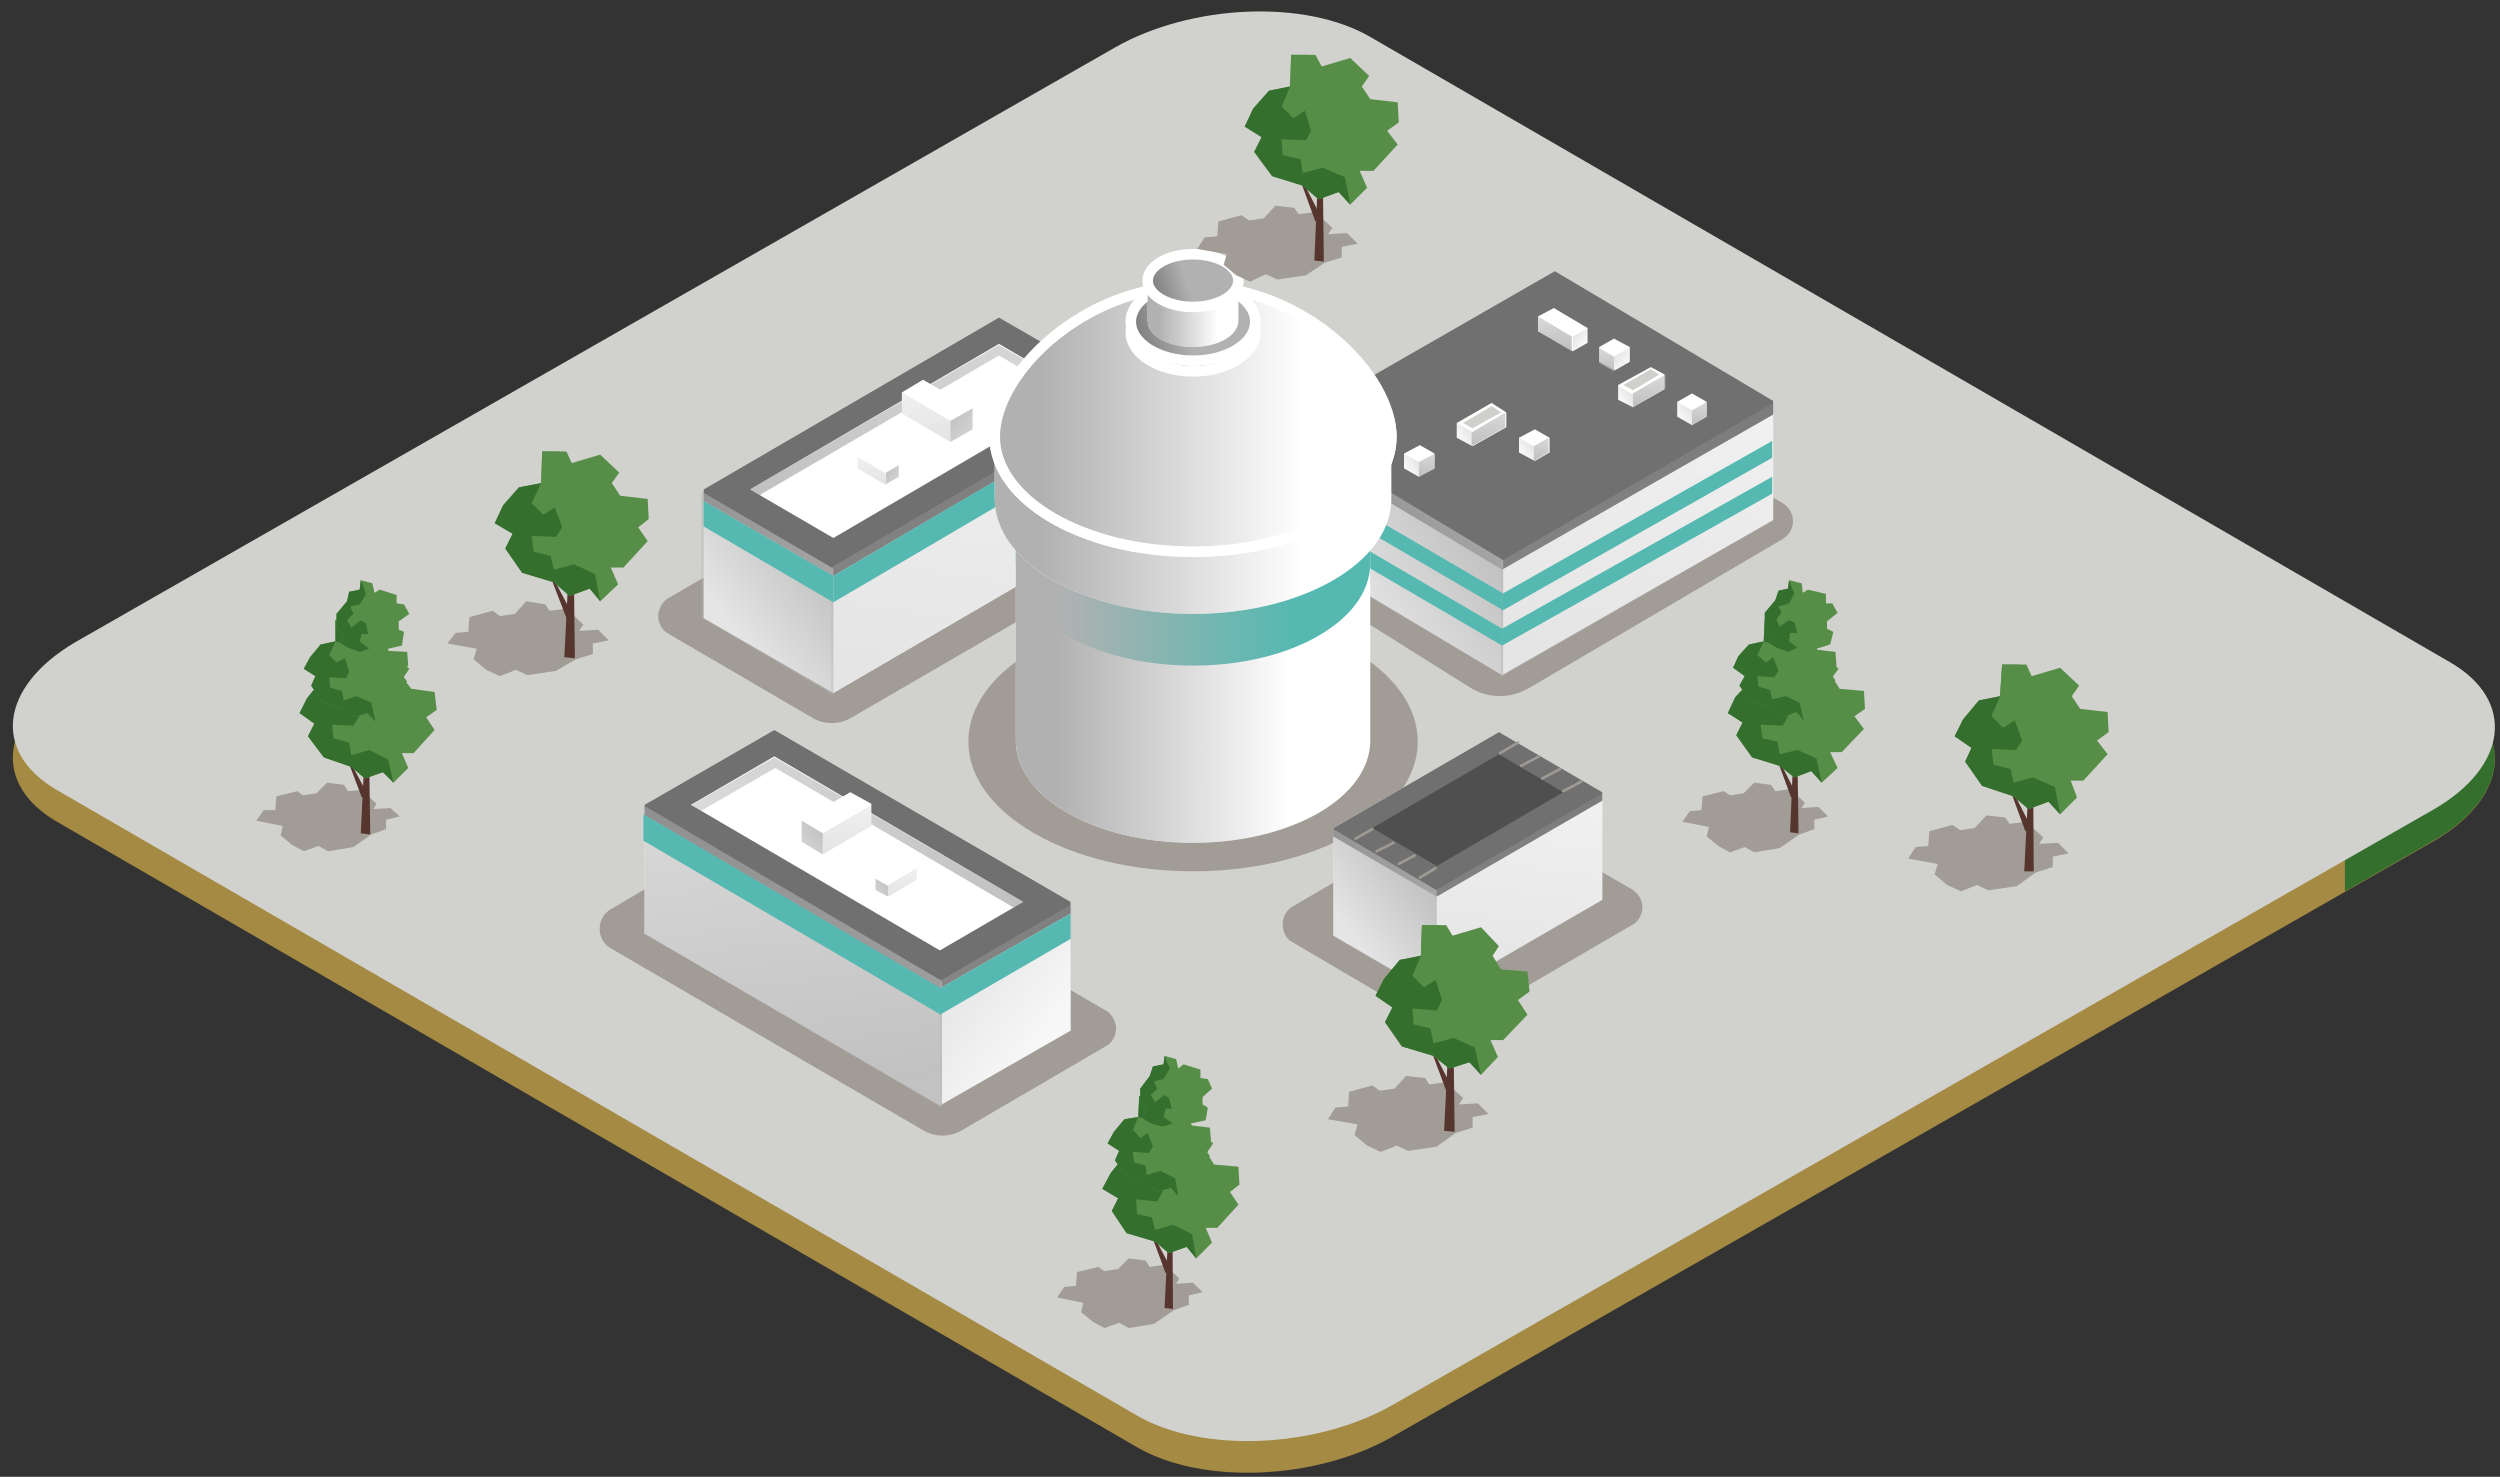 <?xml version="1.0" encoding="utf-8"?>
<!-- Generator: Adobe Illustrator 21.1.0, SVG Export Plug-In . SVG Version: 6.00 Build 0)  -->
<svg version="1.1" id="Слой_1" xmlns="http://www.w3.org/2000/svg" xmlns:xlink="http://www.w3.org/1999/xlink" x="0px" y="0px"
	 viewBox="0 0 237 140" style="enable-background:new 0 0 237 140;" xml:space="preserve">
<rect x="0" y="0" width="237" height="140" fill="#333333" stroke="none"/>
<style type="text/css">
	.st0{fill:#A48A42;}
	.st1{fill:#346F2E;}
	.st2{fill:#D1D1CD;}
	.st3{fill:#A19C95;}
	.st4{fill:#FFFFFF;}
	.st5{fill:#707070;}
	.st6{fill:url(#SVGID_1_);}
	.st7{fill:url(#SVGID_2_);}
	.st8{fill:#55B9B1;}
	.st9{fill:#CFCFCB;}
	.st10{fill:url(#SVGID_3_);}
	.st11{fill:url(#SVGID_4_);}
	.st12{fill:url(#SVGID_5_);}
	.st13{fill:url(#SVGID_6_);}
	.st14{fill:url(#SVGID_7_);}
	.st15{fill:url(#SVGID_8_);}
	.st16{fill:url(#SVGID_9_);}
	.st17{fill:url(#SVGID_10_);}
	.st18{fill:url(#SVGID_11_);}
	.st19{fill:url(#SVGID_12_);}
	.st20{fill:url(#SVGID_13_);}
	.st21{fill:url(#SVGID_14_);}
	.st22{fill:url(#SVGID_15_);}
	.st23{fill:url(#SVGID_16_);}
	.st24{fill:url(#SVGID_17_);}
	.st25{fill:url(#SVGID_18_);}
	.st26{fill:url(#SVGID_19_);}
	.st27{fill:url(#SVGID_20_);}
	.st28{fill:url(#SVGID_21_);}
	.st29{fill:url(#SVGID_22_);}
	.st30{fill:url(#SVGID_23_);}
	.st31{fill:url(#SVGID_24_);}
	.st32{fill:url(#SVGID_25_);}
	.st33{fill:url(#SVGID_26_);}
	.st34{fill:url(#SVGID_27_);}
	.st35{fill:url(#SVGID_28_);}
	.st36{fill:url(#SVGID_29_);}
	.st37{fill:url(#SVGID_30_);}
	.st38{fill:url(#SVGID_31_);}
	.st39{fill:url(#SVGID_32_);stroke:#FFFFFF;stroke-miterlimit:10;}
	.st40{fill:url(#SVGID_33_);}
	.st41{fill:url(#SVGID_34_);stroke:#FFFFFF;stroke-miterlimit:10;}
	.st42{fill:url(#SVGID_35_);}
	.st43{fill:none;stroke:#FFFFFF;stroke-miterlimit:10;}
	.st44{fill:url(#SVGID_36_);stroke:#FFFFFF;stroke-miterlimit:10;}
	.st45{fill:url(#SVGID_37_);}
	.st46{fill:url(#SVGID_38_);stroke:#FFFFFF;stroke-miterlimit:10;}
	.st47{fill:url(#SVGID_39_);stroke:#FFFFFF;stroke-miterlimit:10;}
	.st48{fill:url(#SVGID_40_);}
	.st49{fill:url(#SVGID_41_);stroke:#FFFFFF;stroke-miterlimit:10;}
	.st50{fill:#4F4F4F;}
	.st51{fill:url(#SVGID_42_);}
	.st52{fill:url(#SVGID_43_);}
	.st53{fill:none;stroke:#9F9A93;stroke-width:0.25;stroke-linecap:round;stroke-miterlimit:10;}
	.st54{fill:#57352F;}
	.st55{fill:#568E48;}
</style>
<g>
	<g>
		<path class="st0" d="M230.6,79.8L132,136.2c-7.2,4.1-18,4.6-24.2,1L5.4,77.9c-6.2-3.6-5.4-9.8,1.7-14l98.6-56.4
			c7.2-4.1,18-4.6,24.2-1l102.4,59.3C238.5,69.4,237.8,75.7,230.6,79.8z"/>
		<path class="st1" d="M232.3,65.8l-10-5.8v24.5l8.2-4.7C237.8,75.7,238.5,69.4,232.3,65.8z"/>
		<path class="st2" d="M230.6,76.8L132,133.2c-7.2,4.1-18,4.6-24.2,1L5.4,74.9c-6.2-3.6-5.4-9.8,1.7-14l98.6-56.4
			c7.2-4.1,18-4.6,24.2-1l102.4,59.3C238.5,66.4,237.8,72.7,230.6,76.8z"/>
	</g>
	<g>
		<g>
			<path class="st3" d="M147.9,35.8l21.1,11.9c1.3,0.8,1.3,2.6,0,3.4l-24,14.1c-1.7,1-3.8,1.1-5.6,0l-18.5-11.6
				c-1.3-0.8-1.3-2.7,0-3.4L147.9,35.8z"/>
			<g>
				<g>
					<g>
						<polygon class="st4" points="121.8,40.4 147.4,25.7 168.1,38 168.1,49.3 142.4,64 121.8,51.7 						"/>
						<polygon class="st5" points="121.8,40.4 147.4,25.7 168.1,38 168.1,39.3 142.4,54 121.8,41.7 						"/>
					</g>
					
						<linearGradient id="SVGID_1_" gradientUnits="userSpaceOnUse" x1="5838.149" y1="62.827" x2="5832.592" y2="23.575" gradientTransform="matrix(-1 0 0 1 5991.679 0)">
						<stop  offset="0" style="stop-color:#B1B1B1;stop-opacity:0.335"/>
						<stop  offset="7.406294e-02" style="stop-color:#B1B1B1;stop-opacity:0.318"/>
						<stop  offset="1" style="stop-color:#B1B1B1;stop-opacity:0.1"/>
					</linearGradient>
					<path class="st6" d="M142.3,64.2v-11l25.8-15v11.2"/>
					
						<linearGradient id="SVGID_2_" gradientUnits="userSpaceOnUse" x1="-5225.242" y1="48.108" x2="-5235.797" y2="55.806" gradientTransform="matrix(1 0 0 1 5363.207 0)">
						<stop  offset="0" style="stop-color:#B1B1B1;stop-opacity:0.79"/>
						<stop  offset="1" style="stop-color:#B1B1B1;stop-opacity:0.335"/>
					</linearGradient>
					<path class="st7" d="M121.7,51.8V40.6l20.8,12.5v11"/>
				</g>
				<g>
					<path class="st8" d="M142.4,57.9v-1.6L168,41.8v1.6L142.4,57.9z"/>
				</g>
				<g>
					<path class="st8" d="M142.4,61.2v-1.6L168,45.2v1.6L142.4,61.2z"/>
				</g>
				<g>
					<path class="st8" d="M121.7,45.7v-1.6l20.7,12.1v1.6L121.7,45.7z"/>
				</g>
				<g>
					<path class="st8" d="M121.7,49.1v-1.6l20.7,12.1v1.6L121.7,49.1z"/>
				</g>
			</g>
			<g>
				<g>
					<g>
						<polygon class="st4" points="153.4,36.5 156.5,34.8 157.8,35.5 157.8,36.9 154.8,38.6 153.4,37.9 						"/>
						<polygon class="st9" points="157.3,35.5 156.5,35 153.9,36.5 154.8,37 						"/>
					</g>
					
						<linearGradient id="SVGID_3_" gradientUnits="userSpaceOnUse" x1="5835.583" y1="38.481" x2="5834.922" y2="33.814" gradientTransform="matrix(-1 0 0 1 5991.679 0)">
						<stop  offset="0" style="stop-color:#B1B1B1;stop-opacity:0.79"/>
						<stop  offset="1" style="stop-color:#B1B1B1;stop-opacity:0.335"/>
					</linearGradient>
					<path class="st10" d="M154.8,38.6v-1.3l3.1-1.8v1.3"/>
					
						<linearGradient id="SVGID_4_" gradientUnits="userSpaceOnUse" x1="-5208.587" y1="37.225" x2="-5209.508" y2="37.897" gradientTransform="matrix(1 0 0 1 5363.207 0)">
						<stop  offset="0" style="stop-color:#B1B1B1;stop-opacity:0.335"/>
						<stop  offset="7.406294e-02" style="stop-color:#B1B1B1;stop-opacity:0.318"/>
						<stop  offset="1" style="stop-color:#B1B1B1;stop-opacity:0.1"/>
					</linearGradient>
					<path class="st11" d="M153.4,37.9v-1.3l1.4,0.8v1.3"/>
				</g>
			</g>
			<g>
				<g>
					<g>
						<polygon class="st4" points="144,41.5 145.5,40.7 146.9,41.5 146.9,42.9 145.5,43.7 144,42.9 						"/>
					</g>
					
						<linearGradient id="SVGID_5_" gradientUnits="userSpaceOnUse" x1="5845.65" y1="43.561" x2="5845.2" y2="40.388" gradientTransform="matrix(-1 0 0 1 5991.679 0)">
						<stop  offset="0" style="stop-color:#B1B1B1;stop-opacity:0.79"/>
						<stop  offset="1" style="stop-color:#B1B1B1;stop-opacity:0.335"/>
					</linearGradient>
					<path class="st12" d="M145.4,43.7v-1.4l1.4-0.8v1.4"/>
					
						<linearGradient id="SVGID_6_" gradientUnits="userSpaceOnUse" x1="-5217.919" y1="42.213" x2="-5218.895" y2="42.925" gradientTransform="matrix(1 0 0 1 5363.207 0)">
						<stop  offset="0" style="stop-color:#B1B1B1;stop-opacity:0.335"/>
						<stop  offset="7.406294e-02" style="stop-color:#B1B1B1;stop-opacity:0.318"/>
						<stop  offset="1" style="stop-color:#B1B1B1;stop-opacity:0.1"/>
					</linearGradient>
					<path class="st13" d="M144,42.9v-1.4l1.4,0.8v1.4"/>
				</g>
			</g>
			<g>
				<g>
					<g>
						<polygon class="st4" points="159,38.1 160.4,37.3 161.8,38.1 161.8,39.5 160.4,40.3 159,39.5 						"/>
					</g>
					
						<linearGradient id="SVGID_7_" gradientUnits="userSpaceOnUse" x1="5830.698" y1="40.144" x2="5830.249" y2="36.97" gradientTransform="matrix(-1 0 0 1 5991.679 0)">
						<stop  offset="0" style="stop-color:#B1B1B1;stop-opacity:0.79"/>
						<stop  offset="1" style="stop-color:#B1B1B1;stop-opacity:0.335"/>
					</linearGradient>
					<path class="st14" d="M160.4,40.3v-1.4l1.4-0.8v1.4"/>
					
						<linearGradient id="SVGID_8_" gradientUnits="userSpaceOnUse" x1="-5202.967" y1="38.796" x2="-5203.944" y2="39.508" gradientTransform="matrix(1 0 0 1 5363.207 0)">
						<stop  offset="0" style="stop-color:#B1B1B1;stop-opacity:0.335"/>
						<stop  offset="7.406294e-02" style="stop-color:#B1B1B1;stop-opacity:0.318"/>
						<stop  offset="1" style="stop-color:#B1B1B1;stop-opacity:0.1"/>
					</linearGradient>
					<path class="st15" d="M159,39.5v-1.4l1.4,0.8v1.4"/>
				</g>
			</g>
			<g>
				<g>
					<g>
						<polygon class="st4" points="133.1,43 134.6,42.2 136,43 136,44.4 134.5,45.2 133.1,44.4 						"/>
					</g>
					
						<linearGradient id="SVGID_9_" gradientUnits="userSpaceOnUse" x1="5856.56" y1="45.042" x2="5856.11" y2="41.869" gradientTransform="matrix(-1 0 0 1 5991.679 0)">
						<stop  offset="0" style="stop-color:#B1B1B1;stop-opacity:0.79"/>
						<stop  offset="1" style="stop-color:#B1B1B1;stop-opacity:0.335"/>
					</linearGradient>
					<path class="st16" d="M134.5,45.2v-1.4L136,43v1.4"/>
					
						<linearGradient id="SVGID_10_" gradientUnits="userSpaceOnUse" x1="-5228.829" y1="43.694" x2="-5229.805" y2="44.407" gradientTransform="matrix(1 0 0 1 5363.207 0)">
						<stop  offset="0" style="stop-color:#B1B1B1;stop-opacity:0.335"/>
						<stop  offset="7.406294e-02" style="stop-color:#B1B1B1;stop-opacity:0.318"/>
						<stop  offset="1" style="stop-color:#B1B1B1;stop-opacity:0.1"/>
					</linearGradient>
					<path class="st17" d="M133.1,44.4V43l1.4,0.8v1.4"/>
				</g>
			</g>
			<g>
				<g>
					<g>
						<polygon class="st4" points="138.1,40.1 141.4,38.2 142.8,39.1 142.8,40.5 139.6,42.3 138.1,41.5 						"/>
						<polygon class="st9" points="142.3,39.1 141.4,38.5 138.7,40.1 139.6,40.6 						"/>
					</g>
					
						<linearGradient id="SVGID_11_" gradientUnits="userSpaceOnUse" x1="5850.724" y1="42.178" x2="5850.024" y2="37.232" gradientTransform="matrix(-1 0 0 1 5991.679 0)">
						<stop  offset="0" style="stop-color:#B1B1B1;stop-opacity:0.79"/>
						<stop  offset="1" style="stop-color:#B1B1B1;stop-opacity:0.335"/>
					</linearGradient>
					<path class="st18" d="M139.5,42.3V41l3.2-1.9v1.4"/>
					
						<linearGradient id="SVGID_12_" gradientUnits="userSpaceOnUse" x1="-5223.816" y1="40.846" x2="-5224.792" y2="41.558" gradientTransform="matrix(1 0 0 1 5363.207 0)">
						<stop  offset="0" style="stop-color:#B1B1B1;stop-opacity:0.335"/>
						<stop  offset="7.406294e-02" style="stop-color:#B1B1B1;stop-opacity:0.318"/>
						<stop  offset="1" style="stop-color:#B1B1B1;stop-opacity:0.1"/>
					</linearGradient>
					<path class="st19" d="M138.1,41.5v-1.4l1.4,0.8v1.4"/>
				</g>
			</g>
			<g>
				<g>
					<g>
						<polygon class="st4" points="154.5,32.9 153,32.1 151.6,32.9 151.6,34.3 153.1,35.1 154.5,34.3 						"/>
					</g>
					
						<linearGradient id="SVGID_13_" gradientUnits="userSpaceOnUse" x1="-2349.557" y1="35.001" x2="-2350.007" y2="31.828" gradientTransform="matrix(1 0 0 1 2502.035 0)">
						<stop  offset="0" style="stop-color:#B1B1B1;stop-opacity:0.79"/>
						<stop  offset="1" style="stop-color:#B1B1B1;stop-opacity:0.335"/>
					</linearGradient>
					<path class="st20" d="M151.6,34.4V33l1.4,0.8v1.4"/>
					
						<linearGradient id="SVGID_14_" gradientUnits="userSpaceOnUse" x1="2977.288" y1="33.653" x2="2976.312" y2="34.365" gradientTransform="matrix(-1 0 0 1 3130.508 0)">
						<stop  offset="0" style="stop-color:#B1B1B1;stop-opacity:0.335"/>
						<stop  offset="7.406294e-02" style="stop-color:#B1B1B1;stop-opacity:0.318"/>
						<stop  offset="1" style="stop-color:#B1B1B1;stop-opacity:0.1"/>
					</linearGradient>
					<path class="st21" d="M153,35.2v-1.4l1.4-0.8v1.4"/>
				</g>
			</g>
			<g>
				<g>
					<g>
						<polygon class="st4" points="150.5,31.1 147.3,29.2 145.8,30 145.8,31.4 149.1,33.3 150.5,32.5 						"/>
						<polygon class="st4" points="146.3,30 147.3,29.5 150,31.1 149.1,31.6 						"/>
					</g>
					
						<linearGradient id="SVGID_15_" gradientUnits="userSpaceOnUse" x1="-2354.373" y1="33.126" x2="-2355.073" y2="28.18" gradientTransform="matrix(1 0 0 1 2502.035 0)">
						<stop  offset="0" style="stop-color:#B1B1B1;stop-opacity:0.79"/>
						<stop  offset="1" style="stop-color:#B1B1B1;stop-opacity:0.335"/>
					</linearGradient>
					<path class="st22" d="M145.8,31.4V30l3.2,1.9v1.4"/>
					
						<linearGradient id="SVGID_16_" gradientUnits="userSpaceOnUse" x1="2981.28" y1="31.794" x2="2980.304" y2="32.507" gradientTransform="matrix(-1 0 0 1 3130.508 0)">
						<stop  offset="0" style="stop-color:#B1B1B1;stop-opacity:0.335"/>
						<stop  offset="7.406294e-02" style="stop-color:#B1B1B1;stop-opacity:0.318"/>
						<stop  offset="1" style="stop-color:#B1B1B1;stop-opacity:0.1"/>
					</linearGradient>
					<path class="st23" d="M149.1,33.3v-1.4l1.4-0.8v1.4"/>
				</g>
			</g>
		</g>
		<g>
			<g>
				<path class="st3" d="M63.2,56.8c-0.5,0.4-0.8,1-0.8,1.6c0,0.7,0.4,1.4,1,1.7l13.7,8c1.1,0.6,2.4,0.6,3.5,0l29.8-17.3
					c1.4-0.8,1.4-2.9,0-3.7l-15.2-8.9L63.2,56.8z"/>
			</g>
			<g>
				<g>
					<g>
						<polygon class="st4" points="66.7,46.4 94.7,30.1 107,37.2 107,49.4 79,65.7 66.7,58.6 						"/>
						<polygon class="st5" points="66.7,46.4 94.7,30.1 107,37.2 107,38.2 79,54.6 66.7,47.5 						"/>
						<polygon class="st4" points="102.6,37.2 94.7,32.6 71.1,46.4 79,51 						"/>
						
							<linearGradient id="SVGID_17_" gradientUnits="userSpaceOnUse" x1="3324.175" y1="39.82" x2="3379.877" y2="39.82" gradientTransform="matrix(-1 0 0 1 3428.473 0)">
							<stop  offset="0" style="stop-color:#898989;stop-opacity:0.3"/>
							<stop  offset="0.361" style="stop-color:#818181;stop-opacity:0.408"/>
							<stop  offset="1" style="stop-color:#767676;stop-opacity:0.6"/>
						</linearGradient>
						<polygon class="st24" points="101.7,37.8 94.7,33.7 71.9,47 71.1,46.4 94.7,32.7 102.5,37.2 						"/>
					</g>
					
						<linearGradient id="SVGID_18_" gradientUnits="userSpaceOnUse" x1="3337.329" y1="64.359" x2="3331.232" y2="21.3" gradientTransform="matrix(-1 0 0 1 3428.473 0)">
						<stop  offset="0" style="stop-color:#B1B1B1;stop-opacity:0.335"/>
						<stop  offset="7.406294e-02" style="stop-color:#B1B1B1;stop-opacity:0.318"/>
						<stop  offset="1" style="stop-color:#B1B1B1;stop-opacity:0.1"/>
					</linearGradient>
					<path class="st25" d="M78.8,65.8v-12L107,37.3v12.1"/>
					
						<linearGradient id="SVGID_19_" gradientUnits="userSpaceOnUse" x1="-2722.48" y1="52.75" x2="-2730.979" y2="58.949" gradientTransform="matrix(1 0 0 1 2800 0)">
						<stop  offset="0" style="stop-color:#B1B1B1;stop-opacity:0.79"/>
						<stop  offset="1" style="stop-color:#B1B1B1;stop-opacity:0.335"/>
					</linearGradient>
					<path class="st26" d="M66.5,58.6v-12L79,53.9v12"/>
				</g>
			</g>
			<g>
				<g>
					<g>
						<polygon class="st4" points="85.1,44.1 82.5,42.6 81.3,43.2 81.3,44.4 84,45.9 85.1,45.3 						"/>
					</g>
					
						<linearGradient id="SVGID_20_" gradientUnits="userSpaceOnUse" x1="-2735.365" y1="45.707" x2="-2735.943" y2="41.63" gradientTransform="matrix(1 0 0 1 2818.174 0)">
						<stop  offset="0" style="stop-color:#B1B1B1;stop-opacity:0.335"/>
						<stop  offset="7.406294e-02" style="stop-color:#B1B1B1;stop-opacity:0.318"/>
						<stop  offset="1" style="stop-color:#B1B1B1;stop-opacity:0.1"/>
					</linearGradient>
					<path class="st27" d="M81.3,44.4v-1.1l2.7,1.6v1.1"/>
					
						<linearGradient id="SVGID_21_" gradientUnits="userSpaceOnUse" x1="3362.678" y1="44.599" x2="3360.367" y2="46.285" gradientTransform="matrix(-1 0 0 1 3446.646 0)">
						<stop  offset="0" style="stop-color:#B1B1B1;stop-opacity:0.79"/>
						<stop  offset="1" style="stop-color:#B1B1B1;stop-opacity:0.335"/>
					</linearGradient>
					<path class="st28" d="M84,45.9v-1.1l1.2-0.7v1.1"/>
				</g>
			</g>
			<g>
				<g>
					<g>
						<polygon class="st4" points="92.2,38.7 87.5,36 85.5,37.2 85.5,39.2 90.1,41.9 92.2,40.7 						"/>
					</g>
					
						<linearGradient id="SVGID_22_" gradientUnits="userSpaceOnUse" x1="-2730.067" y1="41.463" x2="-2731.072" y2="34.369" gradientTransform="matrix(1 0 0 1 2818.174 0)">
						<stop  offset="0" style="stop-color:#B1B1B1;stop-opacity:0.335"/>
						<stop  offset="7.406294e-02" style="stop-color:#B1B1B1;stop-opacity:0.318"/>
						<stop  offset="1" style="stop-color:#B1B1B1;stop-opacity:0.1"/>
					</linearGradient>
					<path class="st29" d="M85.5,39.2v-2l4.6,2.7v2"/>
					
						<linearGradient id="SVGID_23_" gradientUnits="userSpaceOnUse" x1="3356.523" y1="39.535" x2="3352.501" y2="42.468" gradientTransform="matrix(-1 0 0 1 3446.646 0)">
						<stop  offset="0" style="stop-color:#B1B1B1;stop-opacity:0.79"/>
						<stop  offset="1" style="stop-color:#B1B1B1;stop-opacity:0.335"/>
					</linearGradient>
					<path class="st30" d="M90.1,41.9v-2l2.1-1.2v2"/>
				</g>
			</g>
			<polygon class="st8" points="79,57.1 107.1,40.6 107.1,38.1 79,54.6 			"/>
			<polygon class="st8" points="79,57.1 66.7,49.9 66.7,47.5 79,54.6 			"/>
		</g>
		<g>
			<g>
				<path class="st3" d="M105,95.9c0.5,0.4,0.8,1,0.8,1.6c0,0.7-0.4,1.4-1,1.7l-13.7,8c-1.1,0.6-2.4,0.6-3.5,0L57.9,89.9
					c-1.4-0.8-1.4-2.9,0-3.7L73,77.3L105,95.9z"/>
			</g>
			<g>
				<g>
					<g>
						<polygon class="st4" points="101.5,85.5 73.4,69.2 61.1,76.3 61.1,88.5 89.1,104.8 101.5,97.7 						"/>
						<polygon class="st5" points="101.5,85.5 73.4,69.2 61.1,76.3 61.1,77.3 89.1,93.7 101.5,86.6 						"/>
						<polygon class="st4" points="65.5,76.3 73.4,71.7 97,85.5 89.1,90.1 						"/>
						
							<linearGradient id="SVGID_24_" gradientUnits="userSpaceOnUse" x1="2843.812" y1="78.919" x2="2899.514" y2="78.919" gradientTransform="matrix(1 0 0 1 -2779.972 0)">
							<stop  offset="0" style="stop-color:#898989;stop-opacity:0.3"/>
							<stop  offset="0.361" style="stop-color:#818181;stop-opacity:0.408"/>
							<stop  offset="1" style="stop-color:#767676;stop-opacity:0.6"/>
						</linearGradient>
						<polygon class="st31" points="66.4,76.9 73.5,72.8 96.2,86.1 97,85.5 73.4,71.8 65.6,76.3 						"/>
					</g>
					
						<linearGradient id="SVGID_25_" gradientUnits="userSpaceOnUse" x1="2856.966" y1="103.458" x2="2850.87" y2="60.399" gradientTransform="matrix(1 0 0 1 -2779.972 0)">
						<stop  offset="0" style="stop-color:#B1B1B1;stop-opacity:0.79"/>
						<stop  offset="1" style="stop-color:#B1B1B1;stop-opacity:0.335"/>
					</linearGradient>
					<path class="st32" d="M61.1,88.5V76.4L89.3,93v12"/>
					
						<linearGradient id="SVGID_26_" gradientUnits="userSpaceOnUse" x1="-2242.117" y1="91.849" x2="-2250.616" y2="98.048" gradientTransform="matrix(-1 0 0 1 -2151.5 0)">
						<stop  offset="0" style="stop-color:#B1B1B1;stop-opacity:0.335"/>
						<stop  offset="7.406294e-02" style="stop-color:#B1B1B1;stop-opacity:0.318"/>
						<stop  offset="1" style="stop-color:#B1B1B1;stop-opacity:0.1"/>
					</linearGradient>
					<path class="st33" d="M89.1,104.9V93l12.5-7.3v12"/>
				</g>
			</g>
			<g>
				<g>
					<g>
						<polygon class="st4" points="83,83.2 85.7,81.7 86.8,82.3 86.8,83.5 84.2,85 83,84.4 						"/>
					</g>
					
						<linearGradient id="SVGID_27_" gradientUnits="userSpaceOnUse" x1="-2255.002" y1="84.806" x2="-2255.58" y2="80.729" gradientTransform="matrix(-1 0 0 1 -2169.674 0)">
						<stop  offset="0" style="stop-color:#B1B1B1;stop-opacity:0.335"/>
						<stop  offset="7.406294e-02" style="stop-color:#B1B1B1;stop-opacity:0.318"/>
						<stop  offset="1" style="stop-color:#B1B1B1;stop-opacity:0.1"/>
					</linearGradient>
					<path class="st34" d="M84.2,85v-1.1l2.7-1.6v1.1"/>
					
						<linearGradient id="SVGID_28_" gradientUnits="userSpaceOnUse" x1="2882.316" y1="83.698" x2="2880.004" y2="85.384" gradientTransform="matrix(1 0 0 1 -2798.146 0)">
						<stop  offset="0" style="stop-color:#B1B1B1;stop-opacity:0.79"/>
						<stop  offset="1" style="stop-color:#B1B1B1;stop-opacity:0.335"/>
					</linearGradient>
					<path class="st35" d="M83,84.4v-1.1l1.2,0.7V85"/>
				</g>
			</g>
			<g>
				<g>
					<g>
						<polygon class="st4" points="76,77.8 80.6,75.1 82.6,76.2 82.6,78.3 78,81 76,79.8 						"/>
					</g>
					
						<linearGradient id="SVGID_29_" gradientUnits="userSpaceOnUse" x1="-2249.704" y1="80.562" x2="-2250.709" y2="73.468" gradientTransform="matrix(-1 0 0 1 -2169.674 0)">
						<stop  offset="0" style="stop-color:#B1B1B1;stop-opacity:0.335"/>
						<stop  offset="7.406294e-02" style="stop-color:#B1B1B1;stop-opacity:0.318"/>
						<stop  offset="1" style="stop-color:#B1B1B1;stop-opacity:0.1"/>
					</linearGradient>
					<path class="st36" d="M78,81v-2l4.6-2.7v2"/>
					
						<linearGradient id="SVGID_30_" gradientUnits="userSpaceOnUse" x1="2876.16" y1="78.634" x2="2872.138" y2="81.567" gradientTransform="matrix(1 0 0 1 -2798.146 0)">
						<stop  offset="0" style="stop-color:#B1B1B1;stop-opacity:0.79"/>
						<stop  offset="1" style="stop-color:#B1B1B1;stop-opacity:0.335"/>
					</linearGradient>
					<path class="st37" d="M76,79.8v-2L78,79v2"/>
				</g>
			</g>
			<polygon class="st8" points="89.2,96.2 61,79.7 61,77.2 89.2,93.7 			"/>
			<polygon class="st8" points="89.1,96.2 101.5,89 101.5,86.6 89.1,93.7 			"/>
		</g>
		<g>
			<ellipse class="st3" cx="113.1" cy="70.3" rx="21.3" ry="12.3"/>
			<g>
				<g>
					<g>
						<g>
							<path class="st4" d="M96.3,46.2v24c0,5.4,7.5,9.7,16.8,9.7c9.3,0,16.8-4.3,16.8-9.7v-24H96.3z"/>
							<g>
								<path class="st8" d="M96.3,53.4c0,5.4,7.5,9.7,16.8,9.7c9.3,0,16.8-4.3,16.8-9.7v-7.2H96.3V53.4z"/>
							</g>
							<linearGradient id="SVGID_31_" gradientUnits="userSpaceOnUse" x1="96.261" y1="63.116" x2="129.906" y2="63.116">
								<stop  offset="0.117" style="stop-color:#B1B1B1"/>
								<stop  offset="0.166" style="stop-color:#B1B1B1;stop-opacity:0.926"/>
								<stop  offset="0.78" style="stop-color:#B1B1B1;stop-opacity:0"/>
							</linearGradient>
							<path class="st38" d="M96.3,46.2v24c0,5.4,7.5,9.7,16.8,9.7c9.3,0,16.8-4.3,16.8-9.7v-24H96.3z"/>
							<ellipse class="st4" cx="113.1" cy="46.2" rx="16.8" ry="9.7"/>
							<linearGradient id="SVGID_32_" gradientUnits="userSpaceOnUse" x1="127.356" y1="42.112" x2="94.595" y2="51.588">
								<stop  offset="0.502" style="stop-color:#B1B1B1"/>
								<stop  offset="1" style="stop-color:#707070"/>
							</linearGradient>
							<ellipse class="st39" cx="113.1" cy="46.2" rx="16.8" ry="9.7"/>
						</g>
					</g>
				</g>
				<g>
					<path class="st4" d="M94.3,41.4v5.9c0,6,8.4,10.9,18.8,10.9c10.4,0,18.8-4.9,18.8-10.9v-5.9H94.3z"/>
					<linearGradient id="SVGID_33_" gradientUnits="userSpaceOnUse" x1="94.265" y1="49.77" x2="131.902" y2="49.77">
						<stop  offset="0.117" style="stop-color:#B1B1B1"/>
						<stop  offset="0.166" style="stop-color:#B1B1B1;stop-opacity:0.926"/>
						<stop  offset="0.78" style="stop-color:#B1B1B1;stop-opacity:0"/>
					</linearGradient>
					<path class="st40" d="M94.3,41.4v5.9c0,6,8.4,10.9,18.8,10.9c10.4,0,18.8-4.9,18.8-10.9v-5.9H94.3z"/>
					<linearGradient id="SVGID_34_" gradientUnits="userSpaceOnUse" x1="129.05" y1="36.764" x2="92.401" y2="47.365">
						<stop  offset="0.502" style="stop-color:#B1B1B1"/>
						<stop  offset="1" style="stop-color:#707070"/>
					</linearGradient>
					<ellipse class="st41" cx="113.1" cy="41.4" rx="18.8" ry="10.9"/>
				</g>
			</g>
			<g>
				<g>
					<g>
						<path class="st4" d="M113.1,27.1c-10.4,0-18.8,8.3-18.8,14.3c0,6,8.4,10.9,18.8,10.9c10.4,0,18.8-4.9,18.8-10.9
							C131.9,35.4,123.5,27.1,113.1,27.1z"/>
						<linearGradient id="SVGID_35_" gradientUnits="userSpaceOnUse" x1="94.265" y1="39.657" x2="131.903" y2="39.657">
							<stop  offset="0.117" style="stop-color:#B1B1B1"/>
							<stop  offset="0.166" style="stop-color:#B1B1B1;stop-opacity:0.926"/>
							<stop  offset="0.78" style="stop-color:#B1B1B1;stop-opacity:0"/>
						</linearGradient>
						<path class="st42" d="M113.1,27.1c-10.4,0-18.8,8.3-18.8,14.3c0,6,8.4,10.9,18.8,10.9c10.4,0,18.8-4.9,18.8-10.9
							C131.9,35.4,123.5,27.1,113.1,27.1z"/>
						<path class="st43" d="M113.1,27.1c-10.4,0-18.8,8.3-18.8,14.3c0,6,8.4,10.9,18.8,10.9c10.4,0,18.8-4.9,18.8-10.9
							C131.9,35.4,123.5,27.1,113.1,27.1z"/>
					</g>
				</g>
			</g>
			<g>
				<g>
					<linearGradient id="SVGID_36_" gradientUnits="userSpaceOnUse" x1="118.064" y1="30.032" x2="106.633" y2="33.339">
						<stop  offset="0.502" style="stop-color:#B1B1B1"/>
						<stop  offset="1" style="stop-color:#707070"/>
					</linearGradient>
					<ellipse class="st44" cx="113.1" cy="31.5" rx="5.9" ry="3.7"/>
				</g>
				<path class="st4" d="M108.8,27.6v3.8c0,1.4,1.9,2.5,4.3,2.5c2.4,0,4.3-1.1,4.3-2.5v-3.8H108.8z"/>
				<linearGradient id="SVGID_37_" gradientUnits="userSpaceOnUse" x1="108.828" y1="30.789" x2="117.34" y2="30.789">
					<stop  offset="0.117" style="stop-color:#B1B1B1"/>
					<stop  offset="0.166" style="stop-color:#B1B1B1;stop-opacity:0.926"/>
					<stop  offset="0.78" style="stop-color:#B1B1B1;stop-opacity:0"/>
				</linearGradient>
				<path class="st45" d="M108.8,27.6v3.8c0,1.4,1.9,2.5,4.3,2.5c2.4,0,4.3-1.1,4.3-2.5v-3.8H108.8z"/>
				<linearGradient id="SVGID_38_" gradientUnits="userSpaceOnUse" x1="116.695" y1="26.603" x2="108.406" y2="29.001">
					<stop  offset="0.502" style="stop-color:#B1B1B1"/>
					<stop  offset="1" style="stop-color:#707070"/>
				</linearGradient>
				<ellipse class="st46" cx="113.1" cy="27.6" rx="4.3" ry="2.5"/>
			</g>
			<g>
				<g>
					<linearGradient id="SVGID_39_" gradientUnits="userSpaceOnUse" x1="118.064" y1="29.032" x2="106.633" y2="32.339">
						<stop  offset="0.502" style="stop-color:#B1B1B1"/>
						<stop  offset="1" style="stop-color:#707070"/>
					</linearGradient>
					<ellipse class="st47" cx="113.1" cy="30.5" rx="5.9" ry="3.7"/>
				</g>
				<path class="st4" d="M108.8,26.6v3.8c0,1.4,1.9,2.5,4.3,2.5c2.4,0,4.3-1.1,4.3-2.5v-3.8H108.8z"/>
				<linearGradient id="SVGID_40_" gradientUnits="userSpaceOnUse" x1="108.828" y1="29.789" x2="117.34" y2="29.789">
					<stop  offset="0.117" style="stop-color:#B1B1B1"/>
					<stop  offset="0.166" style="stop-color:#B1B1B1;stop-opacity:0.926"/>
					<stop  offset="0.78" style="stop-color:#B1B1B1;stop-opacity:0"/>
				</linearGradient>
				<path class="st48" d="M108.8,26.6v3.8c0,1.4,1.9,2.5,4.3,2.5c2.4,0,4.3-1.1,4.3-2.5v-3.8H108.8z"/>
				<linearGradient id="SVGID_41_" gradientUnits="userSpaceOnUse" x1="116.695" y1="25.603" x2="108.406" y2="28.001">
					<stop  offset="0.502" style="stop-color:#B1B1B1"/>
					<stop  offset="1" style="stop-color:#707070"/>
				</linearGradient>
				<ellipse class="st49" cx="113.1" cy="26.6" rx="4.3" ry="2.5"/>
			</g>
		</g>
		<g>
			<g>
				<g>
					<g>
						<path class="st3" d="M121.6,87.6c0-0.7,0.4-1.4,1-1.7l16.8-9.8c0.3-0.2-0.3-0.3,0-0.3c0.3,0,0.7,0.1,1,0.3l14.3,8.2
							c0.6,0.4,1,1,1,1.7s-0.4,1.4-1,1.7l-15.3,8.9c-1.4,0.8-3.1,0.8-4.5,0l-12.4-7.3C121.9,89,121.6,88.3,121.6,87.6z"/>
					</g>
				</g>
				<g>
					<g>
						<g>
							<g>
								<polygon class="st4" points="126.4,78.5 142.1,69.4 151.9,75.1 151.9,85.3 136.2,94.4 126.4,88.7 								"/>
								<polygon class="st5" points="126.4,78.5 142.1,69.4 151.9,75.1 151.9,75.9 136.2,85 126.4,79.3 								"/>
								<polygon class="st50" points="148.2,75.1 142.1,71.5 130.1,78.5 136.2,82.1 								"/>
							</g>
							
								<linearGradient id="SVGID_42_" gradientUnits="userSpaceOnUse" x1="-2354.445" y1="93.284" x2="-2358.478" y2="64.798" gradientTransform="matrix(-1 0 0 1 -2211.684 0)">
								<stop  offset="0" style="stop-color:#B1B1B1;stop-opacity:0.335"/>
								<stop  offset="7.406294e-02" style="stop-color:#B1B1B1;stop-opacity:0.318"/>
								<stop  offset="1" style="stop-color:#B1B1B1;stop-opacity:0.1"/>
							</linearGradient>
							<path class="st51" d="M136.1,94.5V84.4l15.8-9.2v10.2"/>
							
								<linearGradient id="SVGID_43_" gradientUnits="userSpaceOnUse" x1="2975.301" y1="83.725" x2="2968.363" y2="88.785" gradientTransform="matrix(1 0 0 1 -2840.157 0)">
								<stop  offset="0" style="stop-color:#B1B1B1;stop-opacity:0.79"/>
								<stop  offset="1" style="stop-color:#B1B1B1;stop-opacity:0.335"/>
							</linearGradient>
							<path class="st52" d="M126.4,88.8V78.6l9.8,5.8v10.1"/>
						</g>
					</g>
					<g>
						<line class="st53" x1="130.1" y1="78.6" x2="128.5" y2="79.5"/>
						<line class="st53" x1="132.1" y1="79.9" x2="130.5" y2="80.7"/>
						<line class="st53" x1="134.1" y1="81.1" x2="132.6" y2="81.9"/>
						<line class="st53" x1="136.1" y1="82.3" x2="134.6" y2="83.2"/>
					</g>
					<g>
						<line class="st53" x1="143.9" y1="70.4" x2="142.2" y2="71.4"/>
						<line class="st53" x1="145.9" y1="71.7" x2="144.2" y2="72.6"/>
						<line class="st53" x1="147.9" y1="72.9" x2="146.2" y2="73.8"/>
						<line class="st53" x1="149.9" y1="74.1" x2="148.2" y2="75"/>
					</g>
				</g>
			</g>
		</g>
	</g>
	<g>
		<path class="st3" d="M138,107.4l1.6-0.5l0-1l1.5-0.3l-1-1l-1.8,0.1l0.4-0.6l-1.6-1.5l-1.6,0.2l-0.4-0.6l-1.8-0.2l-1.1,1.2
			l-1.4,0.2l-0.7-0.5l-2.2,0.6l-0.1,1.4l-1.2,0.1l-0.7,1.1l2.8,0.5l-0.3,1l1.2,1l1.3,0.6l1.5-0.6l1.1,0.5l2.7-0.4L138,107.4z"/>
		<g>
			<polygon class="st54" points="136.9,107.2 137.7,91.2 137.9,107.3 			"/>
			<polygon class="st54" points="137.1,103.4 135.2,98.3 137.7,103.2 			"/>
			<polygon class="st55" points="132.9,99.2 131.3,96.9 132,95.5 130.4,94.4 131.2,92.8 132.7,91 134.7,90.6 134.8,87.7 137.1,87.7 
				137.7,88.7 140.4,87.9 142.1,89.7 141.5,90.6 142.3,91.9 144.8,92.1 145,94 143.9,94.8 144.8,96.2 142.5,98.6 141.3,98.6 
				142,100.2 140.4,101.9 139.3,100.7 137.4,101.3 135.9,100.1 			"/>
			<g>
				<polygon class="st55" points="137.3,90 136.1,88.7 136.5,87.7 134.8,87.7 134.7,90.6 136.9,91.3 				"/>
				<polygon class="st1" points="137.8,98.4 135.9,98.9 135.6,97.5 134,97.1 133.9,95.6 136.2,95.8 136.7,94.8 136.1,92.9 135,93.6 
					133.9,92.5 134.7,90.6 132.7,91 131.2,92.8 130.4,94.4 132,95.5 131.3,96.9 132.9,99.2 135.9,100.1 137.4,101.3 139.3,100.7 
					140.4,101.9 139.8,99.3 				"/>
			</g>
		</g>
	</g>
	<g>
		<g>
			<path class="st3" d="M170.6,79.1l1.4-0.5l0-0.9l1.3-0.3l-0.9-0.9l-1.6,0.1l0.3-0.5l-1.4-1.3l-1.4,0.2l-0.4-0.6l-1.6-0.2l-1,1
				l-1.3,0.2l-0.6-0.4l-2,0.5l-0.1,1.3l-1.1,0.1l-0.7,1l2.5,0.5l-0.2,0.9l1.1,0.9l1.1,0.6l1.4-0.5l0.9,0.5l2.4-0.4L170.6,79.1z"/>
			<g>
				<polygon class="st54" points="169.7,78.9 170.3,64.7 170.5,79 				"/>
				<polygon class="st54" points="169.8,75.6 168.1,71 170.3,75.3 				"/>
				<polygon class="st55" points="166.1,71.8 164.6,69.7 165.2,68.5 163.8,67.6 164.5,66.1 165.9,64.6 167.7,64.2 167.8,61.6 
					169.8,61.6 170.3,62.5 172.7,61.8 174.3,63.4 173.7,64.2 174.4,65.3 176.7,65.5 176.8,67.2 175.8,67.9 176.7,69.1 174.6,71.3 
					173.5,71.3 174.2,72.8 172.7,74.2 171.7,73.1 170.1,73.7 168.7,72.6 				"/>
				<g>
					<polygon class="st55" points="169.9,63.6 168.9,62.5 169.2,61.6 167.8,61.6 167.7,64.2 169.6,64.8 					"/>
					<polygon class="st1" points="170.4,71.1 168.7,71.5 168.5,70.3 167.1,70 166.9,68.7 169,68.8 169.5,67.9 168.9,66.3 
						167.9,66.9 166.9,65.9 167.7,64.2 165.9,64.6 164.5,66.1 163.8,67.6 165.2,68.5 164.6,69.7 166.1,71.8 168.7,72.6 170.1,73.7 
						171.7,73.1 172.7,74.2 172.2,71.9 					"/>
				</g>
			</g>
		</g>
		<g>
			<g>
				<polygon class="st55" points="166,66.5 164.9,65 165.4,64.1 164.3,63.3 164.8,62.2 165.8,61.1 167.2,60.8 167.3,58.8 
					168.8,58.8 169.2,59.5 171,59 172.2,60.1 171.7,60.8 172.3,61.6 174,61.8 174.1,63.1 173.4,63.6 174,64.5 172.5,66.1 
					171.6,66.1 172.1,67.2 171,68.3 170.3,67.5 169,68 168,67.1 				"/>
				<g>
					<polyline class="st1" points="167.2,60.8 168.6,61.2 168.9,60.3 168.1,59.5 168.4,58.8 167.3,58.8 					"/>
					<polygon class="st1" points="169.3,66 168,66.3 167.8,65.4 166.7,65.1 166.6,64.1 168.2,64.2 168.6,63.6 168.1,62.3 
						167.4,62.8 166.6,62.1 167.2,60.8 165.8,61.1 164.8,62.2 164.3,63.3 165.4,64.1 164.9,65 166,66.5 168,67.1 169,68 170.3,67.5 
						171,68.3 170.6,66.6 					"/>
				</g>
			</g>
		</g>
		<g>
			<g>
				<polygon class="st55" points="167.3,58.1 167.3,59.6 168,60 167.6,60.9 168.4,61.4 169.5,61.8 170.4,61.4 171.3,62.7 
					172.3,62.1 172.2,61.5 173.5,61.1 173.8,59.9 173.2,59.6 173.2,58.9 174.2,58.1 173.7,57.2 173.1,57.2 173.1,56.3 171.4,55.9 
					170.9,56.2 170.8,55.3 169.6,55 169.5,55.8 168.6,56 168.3,56.9 				"/>
				<g>
					<polygon class="st1" points="169.6,57.2 168.6,57.5 168.9,58.1 168.4,58.7 168.7,59.4 169.6,58.8 170.1,59 170.4,60 169.7,60 
						169.6,60.8 170.4,61.4 169.5,61.8 168.4,61.4 167.6,60.9 168,60 167.3,59.6 167.3,58.1 168.3,56.9 168.6,56 169.5,55.8 
						169.6,55 170.1,56.3 					"/>
				</g>
			</g>
		</g>
	</g>
	<g>
		<g>
			<path class="st3" d="M35.2,79.1l1.4-0.5l0-0.9l1.3-0.3L37,76.6l-1.6,0.1l0.3-0.5l-1.4-1.3L33,75l-0.4-0.6L31,74.2l-1,1l-1.3,0.2
				L28.2,75l-2,0.5l-0.1,1.3L25,76.8l-0.7,1l2.5,0.5l-0.2,0.9l1.1,0.9l1.1,0.6l1.4-0.5l0.9,0.5l2.4-0.4L35.2,79.1z"/>
			<g>
				<polygon class="st54" points="34.2,79 34.9,64.7 35.1,79.1 				"/>
				<polygon class="st54" points="34.3,75.6 32.6,71.1 34.9,75.4 				"/>
				<polygon class="st55" points="30.7,71.8 29.2,69.8 29.8,68.6 28.4,67.6 29.1,66.2 30.4,64.6 32.2,64.3 32.3,61.6 34.4,61.6 
					34.9,62.6 37.3,61.9 38.8,63.4 38.2,64.3 39,65.3 41.2,65.6 41.4,67.3 40.4,68 41.2,69.2 39.2,71.4 38.1,71.4 38.7,72.8 
					37.3,74.2 36.3,73.2 34.6,73.8 33.3,72.7 				"/>
				<g>
					<polygon class="st55" points="34.5,63.7 33.4,62.6 33.8,61.6 32.3,61.6 32.2,64.3 34.1,64.9 					"/>
					<polygon class="st1" points="35,71.1 33.3,71.6 33.1,70.4 31.6,70 31.5,68.7 33.5,68.8 34,68 33.4,66.3 32.5,66.9 31.5,65.9 
						32.2,64.3 30.4,64.6 29.1,66.2 28.4,67.6 29.8,68.6 29.2,69.8 30.7,71.8 33.3,72.7 34.6,73.8 36.3,73.2 37.3,74.2 36.8,72 
											"/>
				</g>
			</g>
		</g>
		<g>
			<g>
				<polygon class="st55" points="30.6,66.6 29.5,65 29.9,64.1 28.8,63.4 29.4,62.3 30.4,61.1 31.8,60.8 31.8,58.8 33.4,58.8 
					33.8,59.6 35.6,59 36.7,60.2 36.3,60.8 36.8,61.7 38.6,61.8 38.7,63.1 37.9,63.7 38.6,64.6 37,66.2 36.2,66.2 36.7,67.3 
					35.6,68.4 34.8,67.6 33.6,68 32.6,67.2 				"/>
				<g>
					<polyline class="st1" points="31.8,60.8 33.2,61.3 33.5,60.4 32.7,59.6 32.9,58.8 31.8,58.8 					"/>
					<polygon class="st1" points="33.8,66 32.6,66.4 32.4,65.5 31.3,65.2 31.2,64.2 32.8,64.3 33.1,63.7 32.7,62.4 31.9,62.8 
						31.2,62.1 31.8,60.8 30.4,61.1 29.4,62.3 28.8,63.4 29.9,64.1 29.5,65 30.6,66.6 32.6,67.2 33.6,68 34.8,67.6 35.6,68.4 
						35.2,66.6 					"/>
				</g>
			</g>
		</g>
		<g>
			<g>
				<polygon class="st55" points="31.9,58.2 31.9,59.6 32.5,60 32.2,60.9 33,61.4 34.1,61.8 35,61.5 35.9,62.7 36.8,62.1 36.8,61.5 
					38.1,61.2 38.3,59.9 37.8,59.7 37.8,58.9 38.8,58.2 38.3,57.3 37.6,57.2 37.6,56.4 36,55.9 35.5,56.2 35.3,55.3 34.2,55 
					34.1,55.9 33.1,56.1 32.9,57 				"/>
				<g>
					<polygon class="st1" points="34.1,57.3 33.2,57.5 33.5,58.2 32.9,58.8 33.3,59.5 34.2,58.8 34.7,59.1 34.9,60.1 34.3,60.1 
						34.1,60.8 35,61.5 34.1,61.8 33,61.4 32.2,60.9 32.5,60 31.9,59.6 31.9,58.2 32.9,57 33.1,56.1 34.1,55.9 34.2,55 34.7,56.3 
											"/>
				</g>
			</g>
		</g>
	</g>
	<g>
		<g>
			<path class="st3" d="M111.3,124.2l1.4-0.5l0-0.9l1.3-0.3l-0.9-0.9l-1.6,0.1l0.3-0.5l-1.4-1.3l-1.4,0.2l-0.4-0.6l-1.6-0.2l-1,1
				l-1.3,0.2l-0.6-0.4l-2,0.5l-0.1,1.3l-1.1,0.1l-0.7,1l2.5,0.5l-0.2,0.9l1.1,0.9l1.1,0.6l1.4-0.5l0.9,0.5l2.4-0.4L111.3,124.2z"/>
			<g>
				<polygon class="st54" points="110.4,124 111.1,109.8 111.2,124.1 				"/>
				<polygon class="st54" points="110.5,120.7 108.8,116.1 111.1,120.4 				"/>
				<polygon class="st55" points="106.8,116.9 105.4,114.8 106,113.6 104.5,112.7 105.3,111.2 106.6,109.6 108.4,109.3 108.5,106.6 
					110.6,106.6 111,107.6 113.4,106.9 115,108.4 114.4,109.3 115.1,110.4 117.4,110.6 117.5,112.3 116.6,113 117.4,114.2 
					115.4,116.4 114.3,116.4 114.9,117.8 113.4,119.3 112.5,118.2 110.8,118.8 109.5,117.7 				"/>
				<g>
					<polygon class="st55" points="110.7,108.7 109.6,107.6 110,106.6 108.5,106.6 108.4,109.3 110.3,109.9 					"/>
					<polygon class="st1" points="111.2,116.1 109.5,116.6 109.2,115.4 107.8,115.1 107.7,113.7 109.7,113.9 110.2,113 109.6,111.3 
						108.6,111.9 107.7,111 108.4,109.3 106.6,109.6 105.3,111.2 104.5,112.7 106,113.6 105.4,114.8 106.8,116.9 109.5,117.7 
						110.8,118.8 112.5,118.2 113.4,119.3 113,117 					"/>
				</g>
			</g>
		</g>
		<g>
			<g>
				<polygon class="st55" points="106.8,111.6 105.7,110 106.1,109.1 105,108.4 105.6,107.3 106.6,106.1 107.9,105.9 108,103.9 
					109.6,103.9 109.9,104.6 111.7,104 112.9,105.2 112.5,105.9 113,106.7 114.7,106.9 114.8,108.1 114.1,108.7 114.7,109.6 
					113.2,111.2 112.4,111.2 112.8,112.3 111.7,113.4 111,112.6 109.7,113 108.7,112.2 				"/>
				<g>
					<polyline class="st1" points="107.9,105.9 109.4,106.3 109.7,105.4 108.8,104.6 109.1,103.9 108,103.9 					"/>
					<polygon class="st1" points="110,111 108.7,111.4 108.6,110.5 107.5,110.2 107.4,109.2 108.9,109.3 109.3,108.7 108.8,107.4 
						108.1,107.9 107.4,107.1 107.9,105.9 106.6,106.1 105.6,107.3 105,108.4 106.1,109.1 105.7,110 106.8,111.6 108.7,112.2 
						109.7,113 111,112.6 111.7,113.4 111.4,111.7 					"/>
				</g>
			</g>
		</g>
		<g>
			<g>
				<polygon class="st55" points="108.1,103.2 108.1,104.6 108.7,105.1 108.3,106 109.1,106.5 110.2,106.8 111.2,106.5 112.1,107.8 
					113,107.2 112.9,106.5 114.3,106.2 114.5,105 114,104.7 114,104 114.9,103.2 114.5,102.3 113.8,102.2 113.8,101.4 112.2,100.9 
					111.7,101.3 111.5,100.4 110.4,100.1 110.3,100.9 109.3,101.1 109,102 				"/>
				<g>
					<polygon class="st1" points="110.3,102.3 109.4,102.5 109.7,103.2 109.1,103.8 109.5,104.5 110.4,103.8 110.8,104.1 
						111.1,105.1 110.5,105.1 110.3,105.9 111.2,106.5 110.2,106.8 109.1,106.5 108.3,106 108.7,105.1 108.1,104.6 108.1,103.2 
						109,102 109.3,101.1 110.3,100.9 110.4,100.1 110.9,101.3 					"/>
				</g>
			</g>
		</g>
	</g>
	<g>
		<path class="st3" d="M193,82.7l1.6-0.5l0-1l1.5-0.3l-1-1l-1.8,0.1l0.4-0.6l-1.6-1.5l-1.6,0.2l-0.4-0.6l-1.8-0.2l-1.1,1.2l-1.4,0.2
			l-0.7-0.5l-2.2,0.6l-0.1,1.4l-1.2,0.1l-0.7,1.1l2.8,0.5l-0.3,1l1.2,1l1.3,0.6l1.5-0.6l1.1,0.5l2.7-0.4L193,82.7z"/>
		<g>
			<polygon class="st54" points="191.9,82.6 192.7,66.5 192.8,82.6 			"/>
			<polygon class="st54" points="192,78.8 190.1,73.6 192.6,78.5 			"/>
			<polygon class="st55" points="187.9,74.5 186.3,72.2 186.9,70.9 185.3,69.8 186.1,68.2 187.6,66.4 189.6,66 189.8,63 192.1,63 
				192.6,64.1 195.3,63.3 197.1,65 196.4,66 197.2,67.2 199.8,67.5 199.9,69.4 198.8,70.2 199.8,71.5 197.5,74 196.3,74 196.9,75.6 
				195.3,77.2 194.2,76 192.3,76.7 190.9,75.5 			"/>
			<g>
				<polygon class="st55" points="192.2,65.3 191,64.1 191.4,63 189.8,63 189.6,66 191.8,66.7 				"/>
				<polygon class="st1" points="192.7,73.7 190.9,74.2 190.6,72.9 189,72.5 188.8,71 191.1,71.1 191.7,70.2 191,68.3 189.9,69 
					188.8,67.9 189.6,66 187.6,66.4 186.1,68.2 185.3,69.8 186.9,70.9 186.3,72.2 187.9,74.5 190.9,75.5 192.3,76.7 194.2,76 
					195.3,77.2 194.8,74.6 				"/>
			</g>
		</g>
	</g>
	<g>
		<path class="st3" d="M125.6,24.9l1.6-0.5l0-1l1.5-0.3l-1-1l-1.8,0.1l0.4-0.6l-1.6-1.5l-1.6,0.2l-0.4-0.6l-1.8-0.2l-1.1,1.2
			l-1.4,0.2l-0.7-0.5l-2.2,0.6l-0.1,1.4l-1.2,0.1l-0.7,1.1l2.8,0.5l-0.3,1l1.2,1l1.3,0.6L120,26l1.1,0.5l2.7-0.4L125.6,24.9z"/>
		<g>
			<polygon class="st54" points="124.6,24.7 125.3,8.7 125.5,24.8 			"/>
			<polygon class="st54" points="124.7,21 122.8,15.8 125.3,20.7 			"/>
			<polygon class="st55" points="120.6,16.7 118.9,14.4 119.6,13 118,12 118.8,10.3 120.3,8.6 122.3,8.2 122.4,5.2 124.7,5.2 
				125.3,6.3 128,5.5 129.8,7.2 129.1,8.2 129.9,9.4 132.5,9.7 132.6,11.6 131.5,12.4 132.5,13.7 130.2,16.2 128.9,16.2 129.6,17.8 
				128,19.4 126.9,18.2 125,18.9 123.5,17.6 			"/>
			<g>
				<polygon class="st55" points="124.9,7.5 123.7,6.3 124.1,5.2 122.4,5.2 122.3,8.2 124.5,8.9 				"/>
				<polygon class="st1" points="125.4,15.9 123.5,16.4 123.3,15.1 121.6,14.7 121.5,13.2 123.8,13.3 124.3,12.4 123.7,10.5 
					122.6,11.2 121.5,10.1 122.3,8.2 120.3,8.6 118.8,10.3 118,12 119.6,13 118.9,14.4 120.6,16.7 123.5,17.6 125,18.9 126.9,18.2 
					128,19.4 127.5,16.8 				"/>
			</g>
		</g>
	</g>
	<g>
		<path class="st3" d="M54.6,62.5l1.6-0.5l0-1l1.5-0.3l-1-1l-1.8,0.1l0.4-0.6l-1.6-1.5l-1.6,0.2l-0.4-0.6L49.9,57l-1.1,1.2l-1.4,0.2
			l-0.7-0.5l-2.2,0.6l-0.1,1.4l-1.2,0.1L42.4,61l2.8,0.5l-0.3,1l1.2,1l1.3,0.6l1.5-0.6l1.1,0.5l2.7-0.4L54.6,62.5z"/>
		<g>
			<polygon class="st54" points="53.5,62.3 54.3,46.3 54.5,62.4 			"/>
			<polygon class="st54" points="53.7,58.6 51.7,53.4 54.3,58.3 			"/>
			<polygon class="st55" points="49.5,54.3 47.9,52 48.6,50.6 46.9,49.6 47.7,47.9 49.2,46.2 51.3,45.8 51.4,42.8 53.7,42.8 
				54.2,43.9 56.9,43.1 58.7,44.8 58,45.8 58.8,47 61.4,47.3 61.5,49.2 60.5,50 61.4,51.3 59.1,53.8 57.9,53.8 58.6,55.4 56.9,57 
				55.9,55.8 54,56.5 52.5,55.2 			"/>
			<g>
				<polygon class="st55" points="53.8,45.1 52.6,43.9 53,42.8 51.4,42.8 51.3,45.8 53.4,46.5 				"/>
				<polygon class="st1" points="54.4,53.5 52.5,54 52.2,52.7 50.6,52.3 50.4,50.8 52.7,50.9 53.3,50 52.6,48.1 51.5,48.8 
					50.4,47.7 51.3,45.8 49.2,46.2 47.7,47.9 46.9,49.6 48.6,50.6 47.9,52 49.5,54.3 52.5,55.2 54,56.5 55.9,55.8 56.9,57 
					56.4,54.4 				"/>
			</g>
		</g>
	</g>
</g>
</svg>
